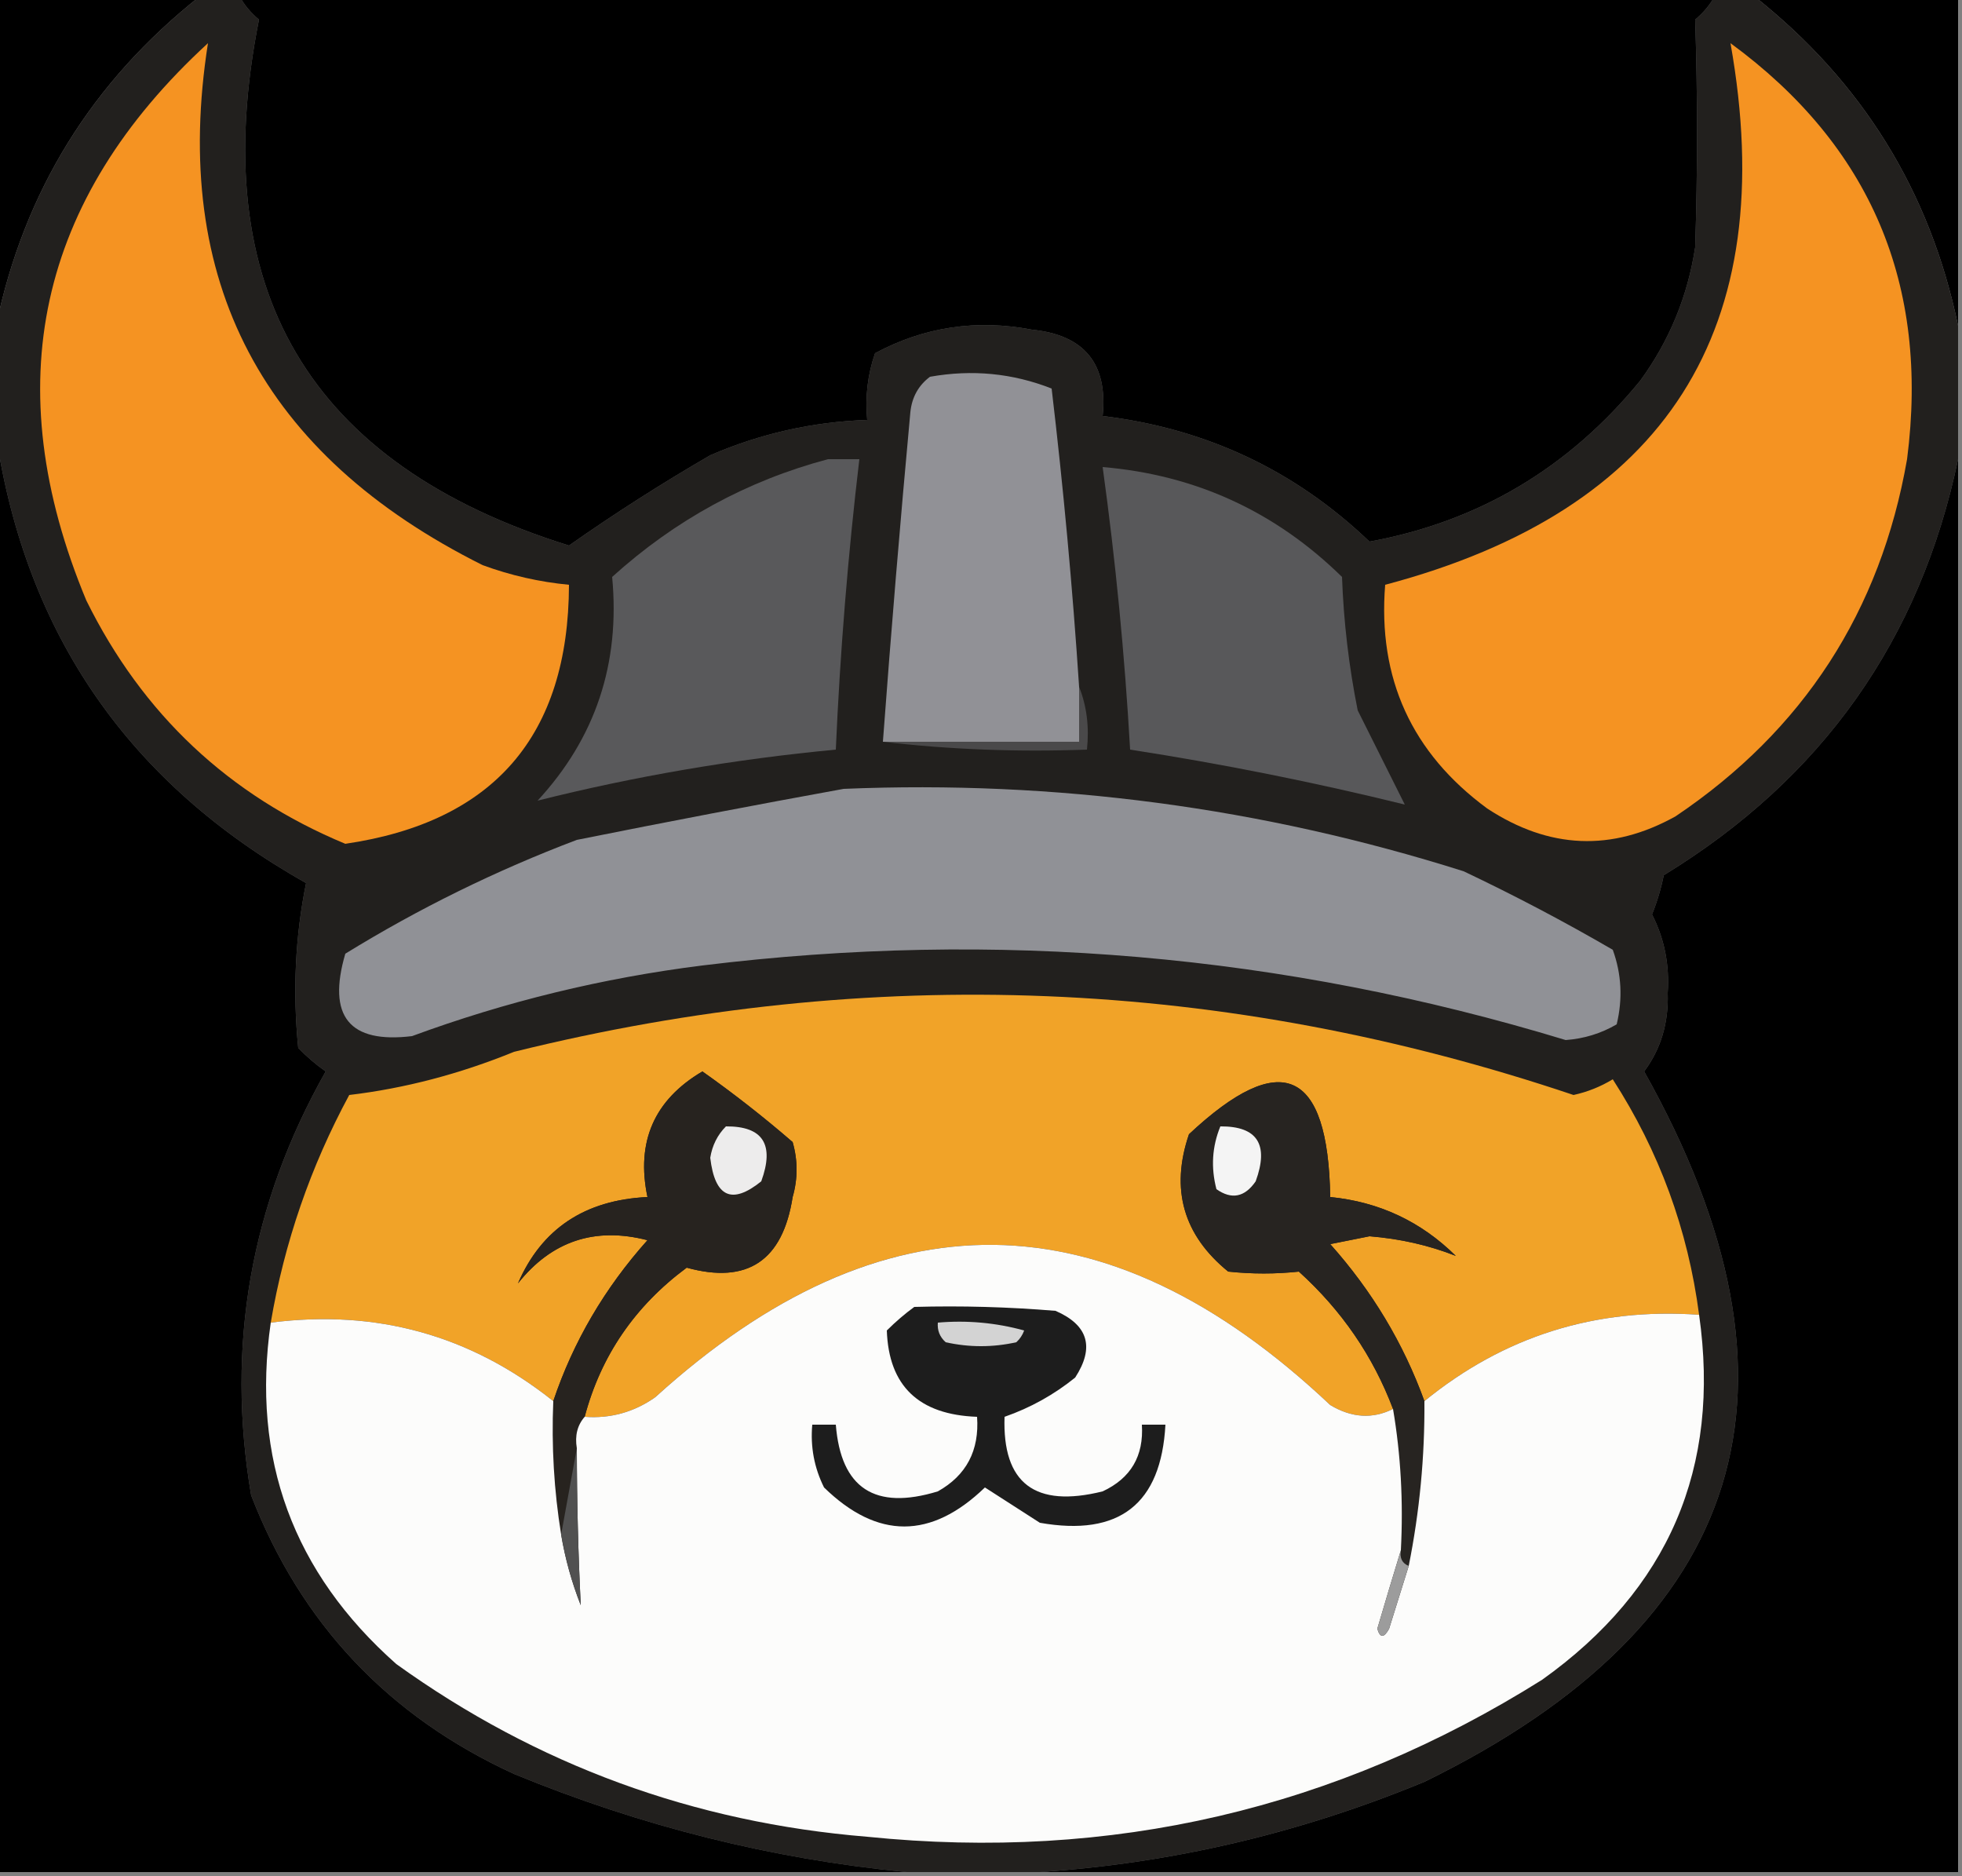 <?xml version="1.0" encoding="UTF-8"?>
<!DOCTYPE svg PUBLIC "-//W3C//DTD SVG 1.1//EN" "http://www.w3.org/Graphics/SVG/1.1/DTD/svg11.dtd">
<svg xmlns="http://www.w3.org/2000/svg" version="1.1" width="250px" height="239px" style="shape-rendering:geometricPrecision; text-rendering:geometricPrecision; image-rendering:optimizeQuality; fill-rule:evenodd; clip-rule:evenodd" xmlns:xlink="http://www.w3.org/1999/xlink">
<rect width="100%" height="100%" fill="#808080" stroke="none"/>
<g><path style="opacity:1" fill="#000000" d="M -0.5,-0.5 C 8.167,-0.5 16.833,-0.5 25.5,-0.5C 11.73,10.38 3.063,24.38 -0.5,41.5C -0.5,27.5 -0.5,13.5 -0.5,-0.5 Z"/></g>
<g><path style="opacity:1" fill="#000000" d="M 223.5,-0.5 C 232.167,-0.5 240.833,-0.5 249.5,-0.5C 249.5,13.5 249.5,27.5 249.5,41.5C 245.937,24.38 237.27,10.38 223.5,-0.5 Z"/></g>
<g><path style="opacity:1" fill="#22201e" d="M 25.5,-0.5 C 27.167,-0.5 28.833,-0.5 30.5,-0.5C 31.122,0.627 31.955,1.627 33,2.5C 26.155,36.83 39.322,59.163 72.5,69.5C 78.292,65.432 84.292,61.598 90.5,58C 96.887,55.236 103.554,53.736 110.5,53.5C 110.223,50.553 110.556,47.719 111.5,45C 117.757,41.644 124.424,40.644 131.5,42C 138.179,42.677 141.179,46.344 140.5,53C 153.668,54.586 165.002,59.919 174.5,69C 188.408,66.454 199.908,59.62 209,48.5C 212.709,43.414 215.042,37.748 216,31.5C 216.315,21.821 216.315,12.155 216,2.5C 217.045,1.627 217.878,0.627 218.5,-0.5C 220.167,-0.5 221.833,-0.5 223.5,-0.5C 237.27,10.38 245.937,24.38 249.5,41.5C 249.5,47.167 249.5,52.833 249.5,58.5C 244.687,81.499 232.187,99.165 212,111.5C 211.654,113.218 211.154,114.885 210.5,116.5C 212.078,119.563 212.744,122.896 212.5,126.5C 212.629,130.32 211.629,133.653 209.5,136.5C 232.049,176.68 222.716,206.846 181.5,227C 165.679,233.54 149.345,237.374 132.5,238.5C 126.833,238.5 121.167,238.5 115.5,238.5C 98.336,236.828 81.67,232.661 65.5,226C 49.493,218.662 38.327,206.829 32,190.5C 28.767,171.419 31.934,153.419 41.5,136.5C 40.24,135.618 39.074,134.618 38,133.5C 37.282,126.308 37.615,119.308 39,112.5C 16.482,99.841 3.315,80.841 -0.5,55.5C -0.5,50.833 -0.5,46.167 -0.5,41.5C 3.063,24.38 11.73,10.38 25.5,-0.5 Z"/></g>
<g><path style="opacity:1" fill="#f59322" d="M 220.5,5.5 C 238.364,18.581 245.864,36.248 243,58.5C 239.623,77.872 229.79,93.039 213.5,104C 205.39,108.516 197.39,108.183 189.5,103C 179.875,95.917 175.542,86.417 176.5,74.5C 212.34,64.995 227.006,41.995 220.5,5.5 Z"/></g>
<g><path style="opacity:1" fill="#f59322" d="M 26.5,5.5 C 21.741,35.801 33.408,57.968 61.5,72C 65.07,73.309 68.737,74.143 72.5,74.5C 72.442,93.721 62.942,104.721 44,107.5C 29.164,101.333 18.164,90.999 11,76.5C -0.402,49.117 4.765,25.45 26.5,5.5 Z"/></g>
<g><path style="opacity:1" fill="#000000" d="M 30.5,-0.5 C 93.167,-0.5 155.833,-0.5 218.5,-0.5C 217.878,0.627 217.045,1.627 216,2.5C 216.315,12.155 216.315,21.821 216,31.5C 215.042,37.748 212.709,43.414 209,48.5C 199.908,59.62 188.408,66.454 174.5,69C 165.002,59.919 153.668,54.586 140.5,53C 141.179,46.344 138.179,42.677 131.5,42C 124.424,40.644 117.757,41.644 111.5,45C 110.556,47.719 110.223,50.553 110.5,53.5C 103.554,53.736 96.887,55.236 90.5,58C 84.292,61.598 78.292,65.432 72.5,69.5C 39.322,59.163 26.155,36.83 33,2.5C 31.955,1.627 31.122,0.627 30.5,-0.5 Z"/></g>
<g><path style="opacity:1" fill="#919196" d="M 137.5,87.5 C 137.5,89.833 137.5,92.167 137.5,94.5C 129.167,94.5 120.833,94.5 112.5,94.5C 113.539,80.5 114.705,66.5 116,52.5C 116.199,50.597 117.033,49.097 118.5,48C 123.857,47.043 129.024,47.543 134,49.5C 135.498,62.142 136.664,74.809 137.5,87.5 Z"/></g>
<g><path style="opacity:1" fill="#59595b" d="M 105.5,58.5 C 106.833,58.5 108.167,58.5 109.5,58.5C 108.042,70.793 107.042,83.126 106.5,95.5C 93.574,96.721 80.907,98.888 68.5,102C 75.877,94.023 79.044,84.523 78,73.5C 86.022,66.242 95.188,61.242 105.5,58.5 Z"/></g>
<g><path style="opacity:1" fill="#58585a" d="M 140.5,59.5 C 152.342,60.504 162.509,65.171 171,73.5C 171.21,79.231 171.876,84.897 173,90.5C 175.073,94.645 177.073,98.645 179,102.5C 167.445,99.656 155.779,97.322 144,95.5C 143.316,83.438 142.149,71.438 140.5,59.5 Z"/></g>
<g><path style="opacity:1" fill="#000000" d="M -0.5,55.5 C 3.315,80.841 16.482,99.841 39,112.5C 37.615,119.308 37.282,126.308 38,133.5C 39.074,134.618 40.24,135.618 41.5,136.5C 31.934,153.419 28.767,171.419 32,190.5C 38.327,206.829 49.493,218.662 65.5,226C 81.67,232.661 98.336,236.828 115.5,238.5C 76.833,238.5 38.167,238.5 -0.5,238.5C -0.5,177.5 -0.5,116.5 -0.5,55.5 Z"/></g>
<g><path style="opacity:1" fill="#000000" d="M 249.5,58.5 C 249.5,118.5 249.5,178.5 249.5,238.5C 210.5,238.5 171.5,238.5 132.5,238.5C 149.345,237.374 165.679,233.54 181.5,227C 222.716,206.846 232.049,176.68 209.5,136.5C 211.629,133.653 212.629,130.32 212.5,126.5C 212.744,122.896 212.078,119.563 210.5,116.5C 211.154,114.885 211.654,113.218 212,111.5C 232.187,99.165 244.687,81.499 249.5,58.5 Z"/></g>
<g><path style="opacity:1" fill="#4a494a" d="M 137.5,87.5 C 138.473,89.948 138.806,92.615 138.5,95.5C 129.651,95.826 120.984,95.493 112.5,94.5C 120.833,94.5 129.167,94.5 137.5,94.5C 137.5,92.167 137.5,89.833 137.5,87.5 Z"/></g>
<g><path style="opacity:1" fill="#909196" d="M 107.5,100.5 C 134.488,99.38 160.821,102.88 186.5,111C 192.991,114.078 199.325,117.412 205.5,121C 206.617,124.073 206.784,127.24 206,130.5C 204.006,131.664 201.839,132.331 199.5,132.5C 163.557,121.569 126.89,118.403 89.5,123C 76.805,124.591 64.471,127.591 52.5,132C 44.501,132.973 41.667,129.473 44,121.5C 53.356,115.739 63.19,110.905 73.5,107C 84.95,104.706 96.283,102.539 107.5,100.5 Z"/></g>
<g><path style="opacity:1" fill="#f1a328" d="M 216.5,167.5 C 203.306,166.566 191.64,170.232 181.5,178.5C 178.83,171.135 174.83,164.468 169.5,158.5C 171.167,158.167 172.833,157.833 174.5,157.5C 178.398,157.811 182.065,158.644 185.5,160C 181.06,155.614 175.727,153.114 169.5,152.5C 169.229,136.183 163.229,133.517 151.5,144.5C 149.115,151.516 150.781,157.349 156.5,162C 159.54,162.32 162.54,162.32 165.5,162C 170.959,166.937 174.959,172.771 177.5,179.5C 174.893,180.802 172.227,180.636 169.5,179C 141.041,152.123 112.374,151.79 83.5,178C 80.793,179.908 77.793,180.741 74.5,180.5C 76.567,172.724 80.9,166.391 87.5,161.5C 95.231,163.63 99.731,160.63 101,152.5C 101.667,150.167 101.667,147.833 101,145.5C 97.31,142.309 93.477,139.309 89.5,136.5C 83.359,140.12 81.025,145.453 82.5,152.5C 74.51,152.882 69.01,156.548 66,163.5C 70.295,158.105 75.795,156.271 82.5,158C 77.034,164.117 73.034,170.95 70.5,178.5C 59.972,170.105 47.972,166.772 34.5,168.5C 36.234,158.298 39.568,148.631 44.5,139.5C 51.557,138.661 58.557,136.828 65.5,134C 111.074,122.723 156.074,124.556 200.5,139.5C 202.274,139.113 203.941,138.447 205.5,137.5C 211.419,146.673 215.086,156.673 216.5,167.5 Z"/></g>
<g><path style="opacity:1" fill="#27231f" d="M 74.5,180.5 C 73.566,181.568 73.232,182.901 73.5,184.5C 72.833,188.167 72.167,191.833 71.5,195.5C 70.593,189.894 70.26,184.227 70.5,178.5C 73.034,170.95 77.034,164.117 82.5,158C 75.795,156.271 70.295,158.105 66,163.5C 69.01,156.548 74.51,152.882 82.5,152.5C 81.025,145.453 83.359,140.12 89.5,136.5C 93.477,139.309 97.31,142.309 101,145.5C 101.667,147.833 101.667,150.167 101,152.5C 99.731,160.63 95.231,163.63 87.5,161.5C 80.9,166.391 76.567,172.724 74.5,180.5 Z"/></g>
<g><path style="opacity:1" fill="#272421" d="M 181.5,178.5 C 181.554,185.576 180.887,192.576 179.5,199.5C 178.662,199.158 178.328,198.492 178.5,197.5C 178.823,191.31 178.49,185.31 177.5,179.5C 174.959,172.771 170.959,166.937 165.5,162C 162.54,162.32 159.54,162.32 156.5,162C 150.781,157.349 149.115,151.516 151.5,144.5C 163.229,133.517 169.229,136.183 169.5,152.5C 175.727,153.114 181.06,155.614 185.5,160C 182.065,158.644 178.398,157.811 174.5,157.5C 172.833,157.833 171.167,158.167 169.5,158.5C 174.83,164.468 178.83,171.135 181.5,178.5 Z"/></g>
<g><path style="opacity:1" fill="#edecec" d="M 92.5,143.5 C 97.213,143.468 98.713,145.801 97,150.5C 93.255,153.52 91.089,152.52 90.5,147.5C 90.752,145.927 91.418,144.594 92.5,143.5 Z"/></g>
<g><path style="opacity:1" fill="#f4f4f4" d="M 155.5,143.5 C 160.213,143.468 161.713,145.801 160,150.5C 158.604,152.527 156.938,152.86 155,151.5C 154.278,148.739 154.445,146.073 155.5,143.5 Z"/></g>
<g><path style="opacity:1" fill="#fcfcfb" d="M 177.5,179.5 C 178.49,185.31 178.823,191.31 178.5,197.5C 177.513,200.713 176.513,204.046 175.5,207.5C 175.846,208.696 176.346,208.696 177,207.5C 177.84,204.798 178.673,202.132 179.5,199.5C 180.887,192.576 181.554,185.576 181.5,178.5C 191.64,170.232 203.306,166.566 216.5,167.5C 219.273,187.001 212.607,202.501 196.5,214C 170.234,230.496 141.568,237.162 110.5,234C 88.383,232.186 68.383,224.853 50.5,212C 37.34,200.349 32.006,185.849 34.5,168.5C 47.972,166.772 59.972,170.105 70.5,178.5C 70.26,184.227 70.593,189.894 71.5,195.5C 72.017,198.582 72.85,201.582 74,204.5C 73.671,197.879 73.504,191.212 73.5,184.5C 73.232,182.901 73.566,181.568 74.5,180.5C 77.793,180.741 80.793,179.908 83.5,178C 112.374,151.79 141.041,152.123 169.5,179C 172.227,180.636 174.893,180.802 177.5,179.5 Z"/></g>
<g><path style="opacity:1" fill="#1d1d1d" d="M 116.5,166.5 C 122.509,166.334 128.509,166.501 134.5,167C 138.663,168.816 139.497,171.649 137,175.5C 134.29,177.688 131.29,179.355 128,180.5C 127.712,188.978 131.879,192.145 140.5,190C 144.089,188.326 145.755,185.493 145.5,181.5C 146.5,181.5 147.5,181.5 148.5,181.5C 147.955,191.621 142.622,195.787 132.5,194C 130.167,192.5 127.833,191 125.5,189.5C 118.63,196.128 111.796,196.128 105,189.5C 103.748,186.986 103.248,184.32 103.5,181.5C 104.5,181.5 105.5,181.5 106.5,181.5C 107.147,189.616 111.48,192.449 119.5,190C 123.136,187.961 124.802,184.794 124.5,180.5C 117.074,180.237 113.241,176.571 113,169.5C 114.145,168.364 115.312,167.364 116.5,166.5 Z"/></g>
<g><path style="opacity:1" fill="#d3d3d3" d="M 119.5,168.5 C 123.226,168.177 126.893,168.511 130.5,169.5C 130.291,170.086 129.957,170.586 129.5,171C 126.5,171.667 123.5,171.667 120.5,171C 119.748,170.329 119.414,169.496 119.5,168.5 Z"/></g>
<g><path style="opacity:1" fill="#515151" d="M 73.5,184.5 C 73.504,191.212 73.671,197.879 74,204.5C 72.85,201.582 72.017,198.582 71.5,195.5C 72.167,191.833 72.833,188.167 73.5,184.5 Z"/></g>
<g><path style="opacity:1" fill="#9c9c9c" d="M 178.5,197.5 C 178.328,198.492 178.662,199.158 179.5,199.5C 178.673,202.132 177.84,204.798 177,207.5C 176.346,208.696 175.846,208.696 175.5,207.5C 176.513,204.046 177.513,200.713 178.5,197.5 Z"/></g>
</svg>
